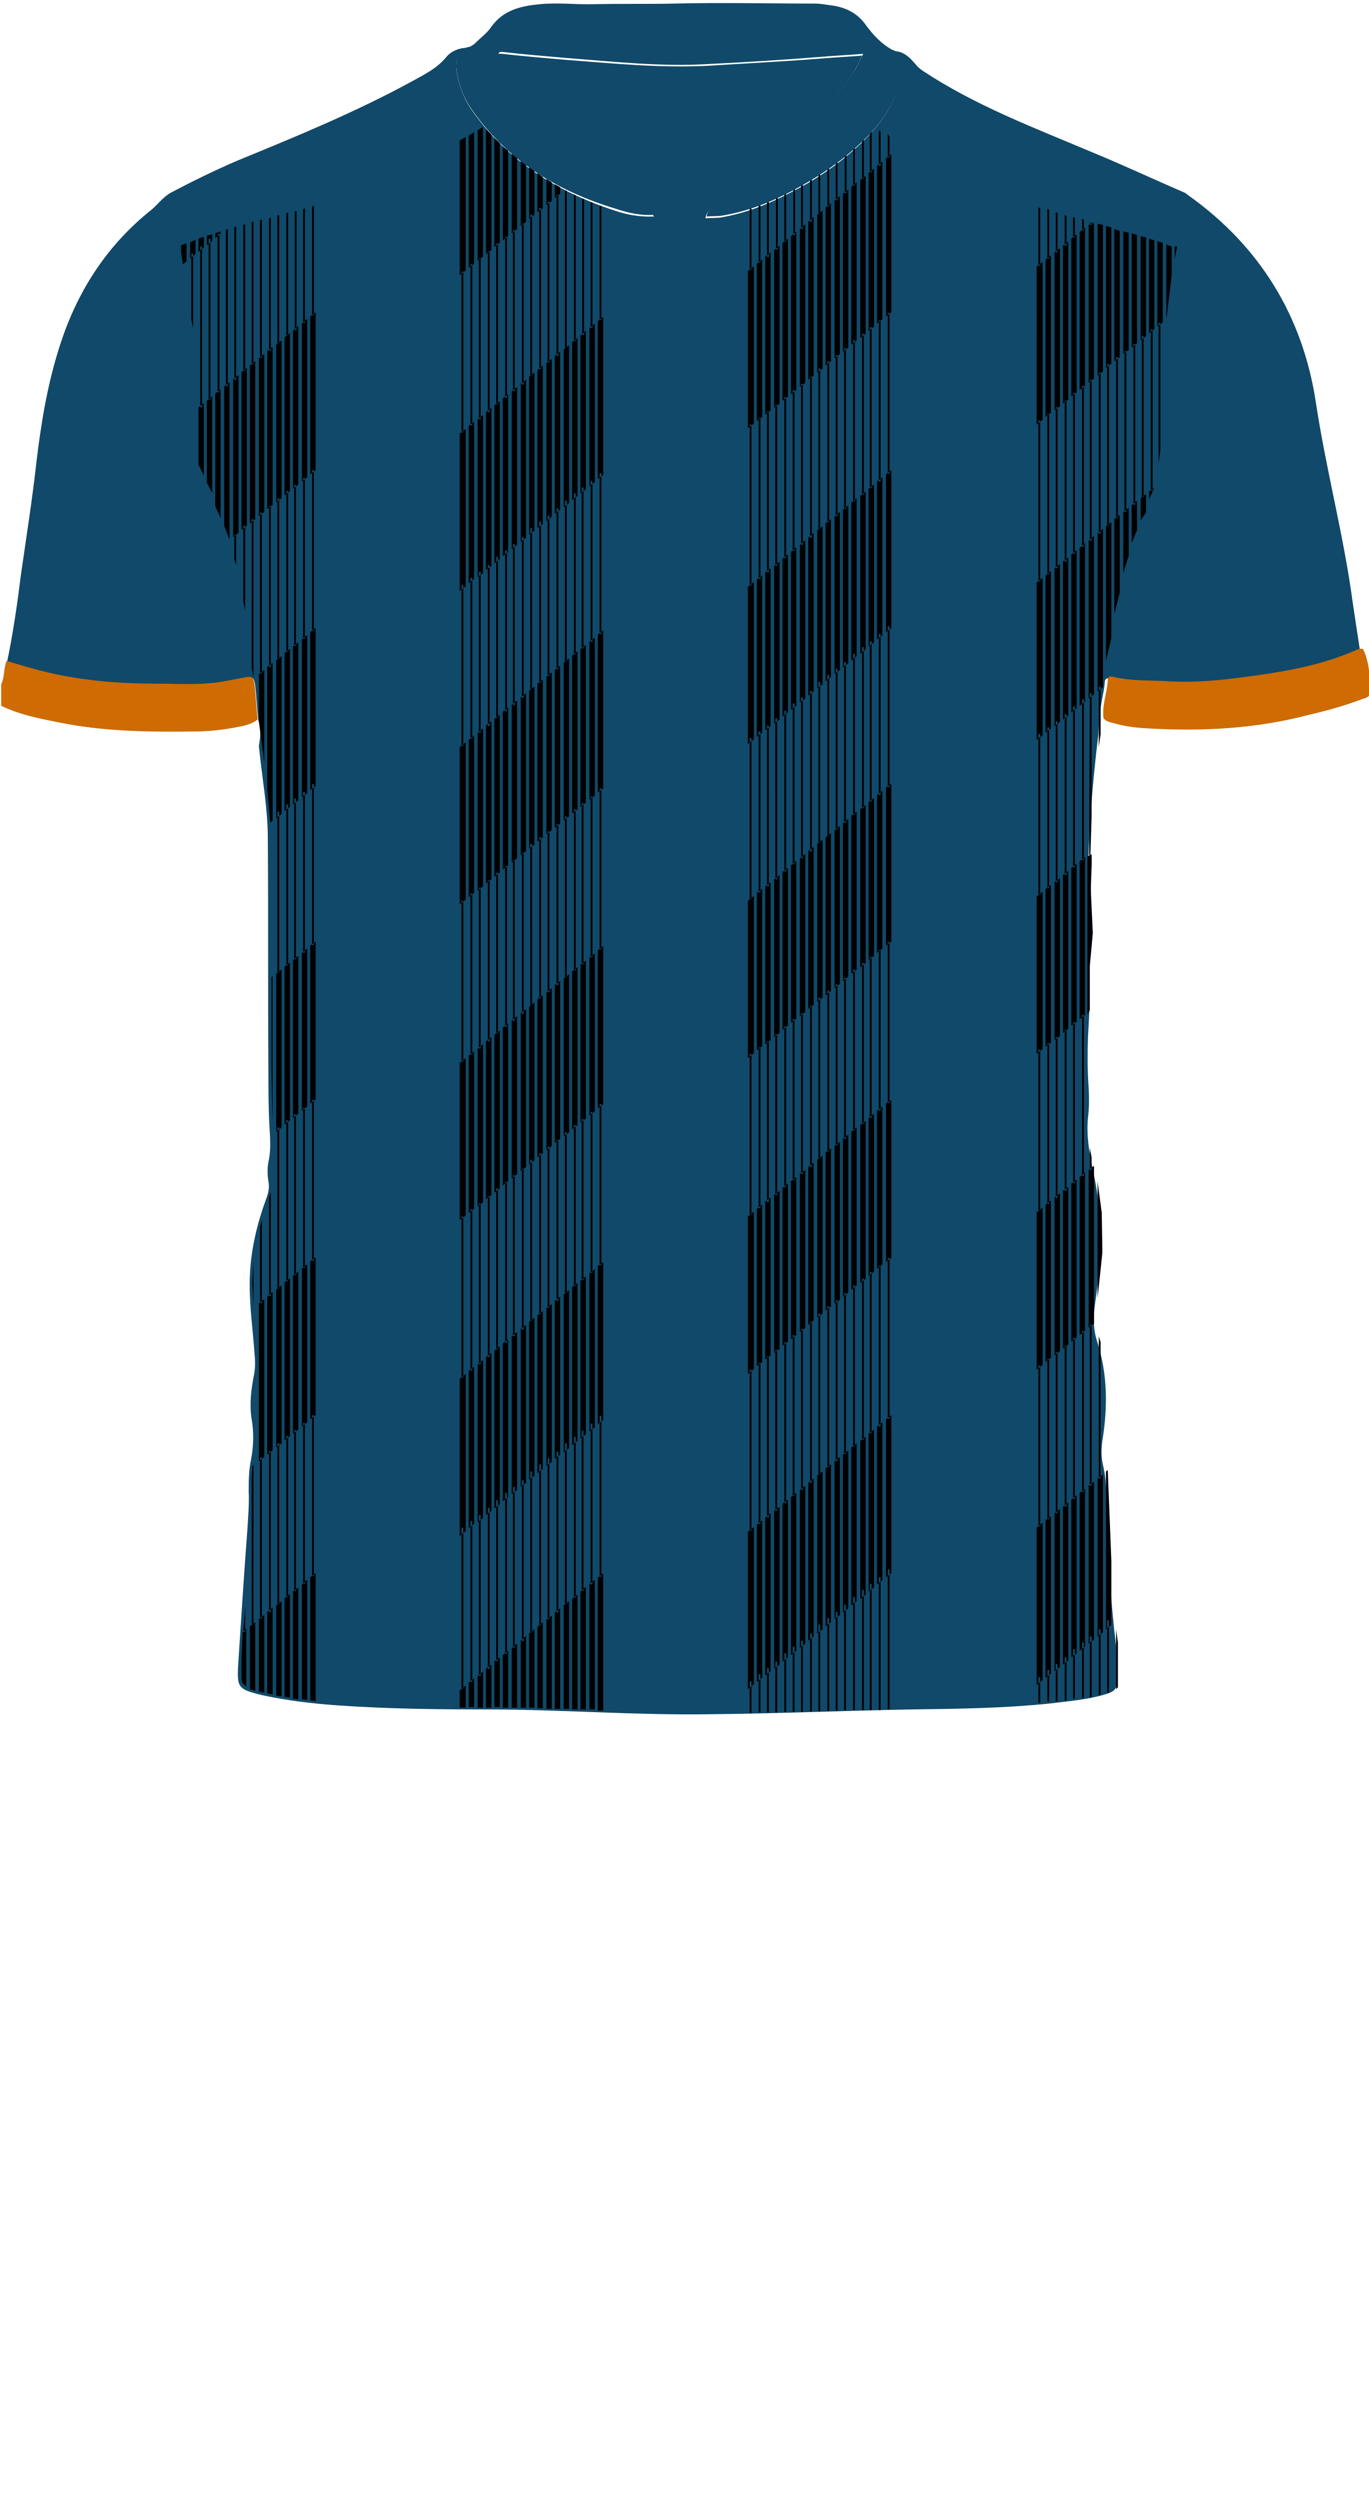 <!--?xml version="1.0" encoding="utf-8"?-->
<!-- Generator: Adobe Illustrator 24.2.3, SVG Export Plug-In . SVG Version: 6.00 Build 0)  -->
<svg version="1.1" id="Camada_1" xmlns="http://www.w3.org/2000/svg" xmlns:xlink="http://www.w3.org/1999/xlink" x="0px" y="0px" viewBox="0 0 229 418" style="enable-background:new 0 0 229 418;" xml:space="preserve">
<style type="text/css">
	.st0{fill:#FD0202;}
	.st1{fill:#F8EA40;}
</style>
<g onclick="select(this)" class="" id="estampa-primaria" fill="#104969">
	<path d="M43.2,120.4c-0.2-1.9-0.3-3.8-0.5-5.7c-0.2-1.5-0.4-1.6-1.9-1.3c-1.1,0.2-2.1,0.4-3.2,0.6c-3.7,0.7-7.5,0.4-11.2,0.4
		c-6.5,0-12.9-0.6-19.2-2.1c-2-0.5-4-1.1-6-1.7c1-4.8,1.7-9.7,2.3-14.5c0.9-6.3,1.9-12.6,2.6-18.9c0.8-6.7,1.9-13.3,4-19.7
		c2.9-8.9,7.8-16.5,15.2-22.4c1.1-0.9,2-2.2,3.3-2.9c3.6-1.9,7.3-3.7,11-5.3c10-4.1,20-8.2,29.5-13.4c2-1.1,4-2.1,5.5-3.9
		c0.8-1,2.1-1.6,3.5-1.6c-1.7,0.9-2,2.4-1.7,4.1c0.4,2.1,1.1,4.2,2.3,6c5.9,8.6,14.3,13.9,24.1,17.1c2,0.7,4.2,1.1,6.6,1
		c-0.8-1.3-1.7-2.3-2.7-3.3c-4.4-4.6-9.3-8.5-14.3-12.4c-2.5-2-4.7-4.2-6.7-6.7c-1-1.2-1.7-2.5-2.3-3.9c-0.3-0.7-0.2-1,0.6-0.9
		c3.5,0.4,7.1,0.7,10.6,1c7.9,0.6,15.8,1.4,23.8,1c6.3-0.4,12.5-0.7,18.8-1.2c2.3-0.2,4.5-0.3,7-0.5c-0.4,0.8-0.6,1.4-1,2
		c-1.2,2.3-2.9,4.2-4.7,6.1c-2.9,3-6.4,5.2-9.5,7.8c-3.5,3-7.1,5.9-10,9.5c-0.4,0.5-0.9,1-1,1.8c1-0.1,2,0,2.9-0.2
		c5.1-0.9,9.7-3.1,14.1-5.6c3.3-1.9,6.4-4.2,9.1-6.8c3.1-3,5.5-6.4,6.6-10.6c0.6-2.2,0-4.3-1.7-4.7c1.9-0.3,3.1,0.9,4.2,2.2
		c0.3,0.4,0.7,0.7,1.1,1c8.9,5.9,18.8,9.6,28.5,13.7c5.1,2.1,10,4.4,15.1,6.6c0.3,0.1,0.6,0.3,0.8,0.5c12,8.5,19.2,20.2,21.4,34.6
		c1.7,11.3,4.7,22.4,6.2,33.7c0.4,2.7,0.8,5.3,1.2,7.9c-0.4,0-0.8,0.1-1.2,0.2c-5.3,2.4-10.8,3.4-16.5,4.2c-4.9,0.7-9.8,1.4-14.8,1
		c-3-0.2-6.1,0-9.1-0.7c-0.4-0.1-1-0.3-1.1,0.5c-0.1,2.1-1,4.2-0.7,6.4c-0.4,0.8-0.3,1.7-0.4,2.6c-1,8.4-1.7,16.8-1.7,25.2
		c0,2.2,0.1,4.4,0.5,6.6c0.4,1.9,0,3.8-0.2,5.7c-0.2,2.1-0.2,4.2-0.1,6.3c0.1,2.2-0.1,4.3-0.2,6.5c-0.1,2.8-0.1,5.7,0.1,8.5
		c0.1,1.7,0.1,3.4-0.1,5c-0.3,3,0.2,5.9,0.8,8.8c1.7,7.3,1.5,14.8,0.4,22.2c-0.3,2.1-0.4,4.2,0.3,6.4c1.8,5.5,1.8,11.1,0.9,16.7
		c-0.2,1.4-0.2,2.7,0.1,4c0.9,3.8,0.5,7.7,0.7,11.6c0.3,6,0.7,12,1.4,17.9c0.3,2,0.2,4.1,0.3,6.1c0,1.8-0.3,2.3-2.1,2.8
		c-3,0.9-6,1.1-9.1,1.5c-7.7,0.8-15.5,0.9-23.2,1c-11.2,0.2-22.5,0.7-33.7,0.8c-12.5,0.2-24.9-0.8-37.4-0.8
		c-8.4,0-16.8-0.1-25.2-0.7c-4.1-0.3-8.3-0.8-12.4-1.7c-0.3-0.1-0.5-0.1-0.8-0.2c-3-0.8-3.3-1.2-3.2-4.2c0.5-7.8,1-15.7,1.6-23.5
		c0.1-2,0.3-4.1,0.2-6.1c0-1.8,0-3.6,0.4-5.4c0.4-2.2,0.5-4.4,0.1-6.7c-0.4-2.5-0.1-5,0.4-7.5c0.2-1.1,0.2-2.1,0.1-3.2
		c-0.3-4.5-1-8.9-0.8-13.4c0.2-4.4,1.2-8.6,2.7-12.7c0.4-1,0.6-2,0.4-3c-0.2-1.2-0.2-2.5,0.1-3.7c0.3-1.7,0.2-3.3,0.1-5
		c-0.2-3.3-0.2-6.6-0.2-9.9c-0.1-12.9,0-25.8-0.1-38.7c0-5.2-1-10.3-1.5-15.5C43.6,122.9,43.7,121.6,43.2,120.4z"></path>
</g>
<g onclick="select(this)" class="" id="detalhe-punho" fill="#ce6b03">
	<path d="M0.2,114.4c0.6-1.2,0.4-2.7,0.9-3.9c2,0.6,4,1.2,6,1.7c6.3,1.6,12.7,2.1,19.2,2.1c3.7,0,7.5,0.3,11.2-0.4
		c1.1-0.2,2.1-0.4,3.2-0.6c1.5-0.3,1.7-0.2,1.9,1.3c0.2,1.9,0.3,3.8,0.5,5.7c-0.9,0.7-2,1-3.1,1.2c-2.5,0.5-5,0.8-7.6,0.8
		c-7,0.1-14,0-20.9-1.2c-3-0.6-6-1.1-8.9-2.1c-0.8-0.3-1.6-0.6-2.4-1C0.2,116.8,0.2,115.6,0.2,114.4z"></path>
	<path d="M184.6,120.1c-0.3-2.2,0.6-4.2,0.7-6.4c0-0.8,0.7-0.6,1.1-0.5c3,0.7,6,0.5,9.1,0.7c5,0.3,9.9-0.3,14.8-1
		c5.7-0.8,11.3-1.9,16.5-4.2c0.4-0.2,0.8-0.3,1.2-0.2c1.1,2.3,1.2,4.8,1.1,7.4c0,0.7-0.8,0.8-1.3,1c-2.9,1.1-5.8,1.9-8.8,2.6
		c-8.7,2.3-17.6,2.8-26.6,2.3c-2.1-0.1-4.1-0.3-6.1-0.9C185.5,120.7,185,120.6,184.6,120.1z"></path>
</g>
<g onclick="select(this)" class="" id="estampa-secundaria" fill="#000000">
	<path d="M100,106.1v26.4l0.9-0.7v-26.4L100,106.1z M97.1,108.5v26.4l0.9-0.7v-26.4L97.1,108.5z M94.3,110.8v26.4
		l0.9-0.7v-26.4L94.3,110.8z M77.9,124.1l-1,0.8v26.3l1-0.8V124.1z M78.4,123.7V150l0.9-0.7V123L78.4,123.7z M79.9,122.5v26.4
		l0.9-0.7v-26.4L79.9,122.5z M81.3,121.3v26.4l0.9-0.7v-26.4L81.3,121.3z M82.7,120.2v26.4l0.9-0.7v-26.4L82.7,120.2z M84.1,119
		v26.4l0.9-0.7v-26.4L84.1,119z M85.6,117.8v26.4l0.9-0.7v-26.4L85.6,117.8z M87.1,116.6V143l0.9-0.7v-26.4L87.1,116.6z M88.5,115.5
		v26.4l0.9-0.7v-26.4L88.5,115.5z M89.9,114.3v26.4l0.9-0.7v-26.4L89.9,114.3z M91.4,113.1v26.4l0.9-0.7v-26.4L91.4,113.1z
		 M92.8,112v26.4l0.9-0.7v-26.4L92.8,112z M95.7,109.6V136l0.9-0.7v-26.4L95.7,109.6z M98.6,107.3v26.4l0.9-0.7v-26.4L98.6,107.3z
		 M77.2,97.8h0.3v26.9h-0.3V97.8z M78.7,96.6H79v26.9h-0.3V96.6z M80.1,95.6h0.3v26.9h-0.3V95.6z M81.6,94.5h0.3v26.9h-0.3V94.5z
		 M83,93.1h0.3V120H83V93.1z M84.5,92h0.3v26.9h-0.3V92z M85.8,91h0.3v26.9h-0.3V91z M87.3,89.8h0.3v26.9h-0.3V89.8z M88.7,88.3H89
		v26.9h-0.3V88.3z M90.2,87.2h0.3v26.9h-0.3V87.2z M91.6,86.2h0.3V113h-0.3V86.2z M93.1,85h0.3v26.9h-0.3V85z M94.5,83.7h0.3v26.9
		h-0.3V83.7z M96,82.5h0.3v26.9H96V82.5z M97.3,81.5h0.3v26.9h-0.3V81.5z M98.8,80.4h0.3v26.9h-0.3V80.4z M100.3,79.1h0.3v26.9h-0.3
		V79.1z M100,53.7v26.4l0.9-0.7V53L100,53.7z M97.1,56.1v26.4l0.9-0.7V55.3L97.1,56.1z M94.3,58.4v26.4l0.9-0.7V57.7L94.3,58.4z
		 M77.9,71.7l-1,0.8v26.3l1-0.8V71.7z M78.4,71.2v26.3l0.9-0.7V70.5L78.4,71.2z M79.9,70.1v26.4l0.9-0.7V69.4L79.9,70.1z M81.3,68.9
		v26.4l0.9-0.7V68.2L81.3,68.9z M82.7,67.8v26.4l0.9-0.7V67.1L82.7,67.8z M84.1,66.6V93l0.9-0.7V65.9L84.1,66.6z M85.6,65.4v26.4
		l0.9-0.7V64.7L85.6,65.4z M87.1,64.2v26.4l0.9-0.7V63.5L87.1,64.2z M88.5,63v26.4l0.9-0.7V62.3L88.5,63z M89.9,61.9v26.4l0.9-0.7
		V61.1L89.9,61.9z M91.4,60.7v26.4l0.9-0.7V60L91.4,60.7z M92.8,59.5v26.4l0.9-0.7V58.8L92.8,59.5z M95.7,57.2v26.4l0.9-0.7V56.5
		L95.7,57.2z M98.6,54.9v26.4l0.9-0.7V54.1L98.6,54.9z M77.2,45.4h0.3v26.9h-0.3V45.4z M78.7,44.2H79v26.9h-0.3V44.2z M80.1,43.2
		h0.3v26.9h-0.3V43.2z M81.6,42h0.3v26.9h-0.3V42z M83,40.7h0.3v26.9H83V40.7z M84.5,39.6h0.3v26.9h-0.3V39.6z M85.8,38.5h0.3v26.9
		h-0.3V38.5z M87.3,37.4h0.3v26.9h-0.3V37.4z M88.7,35.9H89v26.9h-0.3V35.9z M90.2,34.8h0.3v26.9h-0.3V34.8z M91.6,33.7h0.3v26.9
		h-0.3V33.7z M93.1,32.6h0.3v26.9h-0.3V32.6z M94.8,31.9v26.2h-0.3V31.8L94.8,31.9z M96.3,32.7V57H96V32.5L96.3,32.7z M97.7,33.3V56
		h-0.3V33.2L97.7,33.3z M99.1,33.9v20.9h-0.3v-21L99.1,33.9z M100.6,34.5v19h-0.3V34.4L100.6,34.5z M76.9,23.5V46l1-0.8V22.9
		L76.9,23.5z M78.4,22.7v22.1l0.9-0.7v-22L78.4,22.7z M79.9,21.8v21.8l0.9-0.7V21.2L79.9,21.8z M81.3,21.6v20.9l0.9-0.7V22.5
		L81.3,21.6z M82.7,23.1v18.2l0.9-0.7V23.9L82.7,23.1z M84.1,24.5v15.7l0.9-0.7V25.2L84.1,24.5z M85.6,25.7V39l0.9-0.7V26.4
		L85.6,25.7z M87.1,26.9v10.9l0.9-0.7v-9.5L87.1,26.9z M88.5,27.9v8.7l0.9-0.7v-7.4L88.5,27.9z M89.9,28.9v6.6l0.9-0.7v-5.2
		L89.9,28.9z M91.4,29.9v4.4l0.9-0.7v-3.1L91.4,29.9z M92.8,30.8v2.3l0.9-0.7v-1.1L92.8,30.8z M100,158.9v26.4l0.9-0.7v-26.4
		L100,158.9z M97.1,161.3v26.4L98,187v-26.4L97.1,161.3z M94.3,163.6V190l0.9-0.7v-26.4L94.3,163.6z M77.9,176.9l-1,0.8V204l1-0.8
		V176.9z M78.4,176.5v26.3l0.9-0.7v-26.3L78.4,176.5z M79.9,175.3v26.4l0.9-0.7v-26.4L79.9,175.3z M81.3,174.1v26.4l0.9-0.7v-26.4
		L81.3,174.1z M82.7,173v26.4l0.9-0.7v-26.4L82.7,173z M84.1,171.8v26.4l0.9-0.7v-26.4L84.1,171.8z M85.6,170.6V197l0.9-0.7v-26.4
		L85.6,170.6z M87.1,169.4v26.4l0.9-0.7v-26.4L87.1,169.4z M88.5,168.3v26.4l0.9-0.7v-26.4L88.5,168.3z M89.9,167.1v26.4l0.9-0.7
		v-26.4L89.9,167.1z M91.4,165.9v26.4l0.9-0.7v-26.4L91.4,165.9z M92.8,164.7v26.4l0.9-0.7V164L92.8,164.7z M95.7,162.4v26.4
		l0.9-0.7v-26.4L95.7,162.4z M98.6,160.1v26.4l0.9-0.7v-26.4L98.6,160.1z M77.2,150.6h0.3v26.9h-0.3V150.6z M78.7,149.4H79v26.9
		h-0.3V149.4z M80.1,148.4h0.3v26.9h-0.3V148.4z M81.6,147.2h0.3v26.9h-0.3V147.2z M83,145.9h0.3v26.9H83V145.9z M84.5,144.8h0.3
		v26.9h-0.3V144.8z M85.8,143.8h0.3v26.9h-0.3V143.8z M87.3,142.6h0.3v26.9h-0.3V142.6z M88.7,141.1H89V168h-0.3V141.1z M90.2,140
		h0.3v26.9h-0.3V140z M91.6,139h0.3v26.9h-0.3V139z M93.1,137.8h0.3v26.9h-0.3V137.8z M94.5,136.5h0.3v26.9h-0.3V136.5z M96,135.3
		h0.3v26.9H96V135.3z M97.3,134.3h0.3v26.9h-0.3V134.3z M98.8,133.2h0.3V160h-0.3V133.2z M100.3,131.8h0.3v26.9h-0.3V131.8z
		 M100,211.7v26.4l0.9-0.7V211L100,211.7z M97.1,214.1v26.4l0.9-0.7v-26.4L97.1,214.1z M94.3,216.4v26.4l0.9-0.7v-26.4L94.3,216.4z
		 M77.9,229.7l-1,0.8v26.3l1-0.8V229.7z M78.4,229.2v26.3l0.9-0.7v-26.3L78.4,229.2z M79.9,228.1v26.4l0.9-0.7v-26.4L79.9,228.1z
		 M81.3,226.9v26.4l0.9-0.7v-26.4L81.3,226.9z M82.7,225.8v26.4l0.9-0.7v-26.4L82.7,225.8z M84.1,224.6V251l0.9-0.7v-26.4
		L84.1,224.6z M85.6,223.4v26.4l0.9-0.7v-26.4L85.6,223.4z M87.1,222.2v26.4l0.9-0.7v-26.4L87.1,222.2z M88.5,221v26.4l0.9-0.7
		v-26.4L88.5,221z M89.9,219.9v26.4l0.9-0.7v-26.4L89.9,219.9z M91.4,218.7v26.4l0.9-0.7V218L91.4,218.7z M92.8,217.5v26.4l0.9-0.7
		v-26.4L92.8,217.5z M95.7,215.2v26.4l0.9-0.7v-26.4L95.7,215.2z M98.6,212.9v26.4l0.9-0.7v-26.4L98.6,212.9z M77.2,203.4h0.3v26.9
		h-0.3V203.4z M78.7,202.2H79v26.9h-0.3V202.2z M80.1,201.2h0.3v26.9h-0.3V201.2z M81.6,200h0.3v26.9h-0.3V200z M83,198.7h0.3v26.9
		H83V198.7z M84.5,197.6h0.3v26.9h-0.3V197.6z M85.8,196.5h0.3v26.9h-0.3V196.5z M87.3,195.4h0.3v26.9h-0.3V195.4z M88.7,193.9H89
		v26.9h-0.3V193.9z M90.2,192.8h0.3v26.9h-0.3V192.8z M91.6,191.7h0.3v26.9h-0.3V191.7z M93.1,190.6h0.3v26.9h-0.3V190.6z
		 M94.5,189.3h0.3v26.9h-0.3V189.3z M96,188.1h0.3V215H96V188.1z M97.3,187.1h0.3V214h-0.3V187.1z M98.8,185.9h0.3v26.9h-0.3V185.9z
		 M100.3,184.6h0.3v26.9h-0.3V184.6z M100,263.8v22.2l0.9,0V263L100,263.8z M97.1,266.1v19.7l0.9,0v-20.5L97.1,266.1z M94.3,268.4
		v17.3l0.9,0v-18L94.3,268.4z M77.9,281.8l-1,0.8v2.9l1,0V281.8z M78.4,281.3v4.1l0.9,0v-4.8L78.4,281.3z M79.9,280.2v5.3l0.9,0v-6
		L79.9,280.2z M81.3,279v6.5l0.9,0v-7.2L81.3,279z M82.7,277.8v7.6l0.9,0v-8.3L82.7,277.8z M84.1,276.7v8.8l0.9,0v-9.5L84.1,276.7z
		 M85.6,275.5v10l0.9,0v-10.7L85.6,275.5z M87.1,274.3v11.2l0.9,0v-12L87.1,274.3z M88.5,273.1v12.4l0.9,0v-13.1L88.5,273.1z
		 M89.9,272v13.6l0.9,0v-14.4L89.9,272z M91.4,270.8v14.9l0.9,0v-15.6L91.4,270.8z M92.8,269.6v16.1l0.9,0v-16.8L92.8,269.6z
		 M95.7,267.3v18.5l0.9,0v-19.2L95.7,267.3z M98.6,264.9v20.9l0.9,0v-21.7L98.6,264.9z M77.2,255.4h0.3v26.9h-0.3V255.4z
		 M78.7,254.3H79v26.9h-0.3V254.3z M80.1,253.3h0.3v26.9h-0.3V253.3z M81.6,252.1h0.3V279h-0.3V252.1z M83,250.8h0.3v26.9H83V250.8z
		 M84.5,249.6h0.3v26.9h-0.3V249.6z M85.8,248.6h0.3v26.9h-0.3V248.6z M87.3,247.5h0.3v26.9h-0.3V247.5z M88.7,246H89v26.9h-0.3V246
		z M90.2,244.8h0.3v26.9h-0.3V244.8z M91.6,243.8h0.3v26.9h-0.3V243.8z M93.1,242.7h0.3v26.9h-0.3V242.7z M94.5,241.3h0.3v26.9h-0.3
		V241.3z M96,240.2h0.3v26.9H96V240.2z M97.3,239.2h0.3V266h-0.3V239.2z M98.8,238h0.3v26.9h-0.3V238z M100.3,236.7h0.3v26.9h-0.3
		V236.7z M148.2,131.7v26.4l0.9-0.7V131L148.2,131.7z M145.3,134.1v26.4l0.9-0.7v-26.4L145.3,134.1z M142.4,136.4v26.4l0.9-0.7
		v-26.4L142.4,136.4z M126.1,149.8l-1,0.8v26.3l1-0.8V149.8z M126.6,149.3v26.3l0.9-0.7v-26.3L126.6,149.3z M128,148.2v26.4l0.9-0.7
		v-26.4L128,148.2z M129.5,147v26.4l0.9-0.7v-26.4L129.5,147z M130.9,145.8v26.4l0.9-0.7v-26.4L130.9,145.8z M132.3,144.7V171
		l0.9-0.7v-26.4L132.3,144.7z M133.8,143.5v26.4l0.9-0.7v-26.4L133.8,143.5z M135.2,142.3v26.4l0.9-0.7v-26.4L135.2,142.3z
		 M136.7,141.1v26.4l0.9-0.7v-26.4L136.7,141.1z M138.1,140v26.4l0.9-0.7v-26.4L138.1,140z M139.6,138.8v26.4l0.9-0.7v-26.4
		L139.6,138.8z M141,137.6V164l0.9-0.7v-26.4L141,137.6z M143.9,135.3v26.4l0.9-0.7v-26.4L143.9,135.3z M146.7,132.9v26.4l0.9-0.7
		v-26.4L146.7,132.9z M125.4,123.4h0.3v26.9h-0.3V123.4z M126.9,122.3h0.3v26.9h-0.3V122.3z M128.3,121.3h0.3v26.9h-0.3V121.3z
		 M129.7,120.1h0.3V147h-0.3V120.1z M131.2,118.8h0.3v26.9h-0.3V118.8z M132.6,117.6h0.3v26.9h-0.3V117.6z M134,116.6h0.3v26.9H134
		V116.6z M135.5,115.5h0.3v26.9h-0.3V115.5z M136.9,114h0.3v26.9h-0.3V114z M138.4,112.8h0.3v26.9h-0.3V112.8z M139.8,111.8h0.3
		v26.9h-0.3V111.8z M141.2,110.7h0.3v26.9h-0.3V110.7z M142.7,109.3h0.3v26.9h-0.3V109.3z M144.2,108.2h0.3v26.9h-0.3V108.2z
		 M145.5,107.2h0.3V134h-0.3V107.2z M147,106h0.3v26.9H147V106z M148.5,104.7h0.3v26.9h-0.3V104.7z M148.2,79.3v26.4l0.9-0.7V78.6
		L148.2,79.3z M145.3,81.7v26.4l0.9-0.7V81L145.3,81.7z M142.4,84v26.4l0.9-0.7V83.3L142.4,84z M126.1,97.3l-1,0.8v26.3l1-0.8V97.3z
		 M126.6,96.9v26.3l0.9-0.7V96.2L126.6,96.9z M128,95.7v26.4l0.9-0.7V95L128,95.7z M129.5,94.6v26.4l0.9-0.7V93.9L129.5,94.6z
		 M130.9,93.4v26.4l0.9-0.7V92.7L130.9,93.4z M132.3,92.3v26.4l0.9-0.7V91.5L132.3,92.3z M133.8,91.1v26.4l0.9-0.7V90.3L133.8,91.1z
		 M135.2,89.9v26.4l0.9-0.7V89.1L135.2,89.9z M136.7,88.7v26.4l0.9-0.7V88L136.7,88.7z M138.1,87.5v26.4l0.9-0.7V86.8L138.1,87.5z
		 M139.6,86.3v26.4l0.9-0.7V85.6L139.6,86.3z M141,85.2v26.4l0.9-0.7V84.5L141,85.2z M143.9,82.9v26.4l0.9-0.7V82.2L143.9,82.9z
		 M146.7,80.5v26.4l0.9-0.7V79.8L146.7,80.5z M125.4,71h0.3v26.9h-0.3V71z M126.9,69.9h0.3v26.9h-0.3V69.9z M128.3,68.8h0.3v26.9
		h-0.3V68.8z M129.7,67.7h0.3v26.9h-0.3V67.7z M131.2,66.4h0.3v26.9h-0.3V66.4z M132.6,65.2h0.3v26.9h-0.3V65.2z M134,64.2h0.3v26.9
		H134V64.2z M135.5,63h0.3v26.9h-0.3V63z M136.9,61.6h0.3v26.9h-0.3V61.6z M138.4,60.4h0.3v26.9h-0.3V60.4z M139.8,59.4h0.3v26.9
		h-0.3V59.4z M141.2,58.2h0.3v26.9h-0.3V58.2z M142.7,56.9h0.3v26.9h-0.3V56.9z M144.2,55.8h0.3v26.9h-0.3V55.8z M145.5,54.7h0.3
		v26.9h-0.3V54.7z M147,53.6h0.3v26.9H147V53.6z M148.5,52.3h0.3v26.9h-0.3V52.3z M148.2,26.5v26.4l0.9-0.7V25.8L148.2,26.5z
		 M145.3,28.9v26.4l0.9-0.7V28.2L145.3,28.9z M142.4,31.2v26.4l0.9-0.7V30.5L142.4,31.2z M126.1,44.5l-1,0.8v26.3l1-0.8V44.5z
		 M126.6,44.1v26.3l0.9-0.7V43.4L126.6,44.1z M128,42.9v26.4l0.9-0.7V42.2L128,42.9z M129.5,41.8v26.4l0.9-0.7V41.1L129.5,41.8z
		 M130.9,40.6V67l0.9-0.7V39.9L130.9,40.6z M132.3,39.5v26.4l0.9-0.7V38.7L132.3,39.5z M133.8,38.3v26.4l0.9-0.7V37.5L133.8,38.3z
		 M135.2,37.1v26.4l0.9-0.7V36.3L135.2,37.1z M136.7,35.9v26.4l0.9-0.7V35.2L136.7,35.9z M138.1,34.7v26.4l0.9-0.7V34L138.1,34.7z
		 M139.6,33.5v26.4l0.9-0.7V32.8L139.6,33.5z M141,32.4v26.4l0.9-0.7V31.7L141,32.4z M143.9,30.1v26.4l0.9-0.7V29.4L143.9,30.1z
		 M146.7,27.7v26.4l0.9-0.7V27L146.7,27.7z M125.7,34.5v10.6h-0.3V34.6L125.7,34.5z M127.2,34v9.9h-0.3v-9.8L127.2,34z M128.6,33.5
		v9.5h-0.3v-9.4L128.6,33.5z M130.1,32.8v8.9h-0.3v-8.7L130.1,32.8z M131.5,32.1v8.3h-0.3v-8.2L131.5,32.1z M133,31.4v7.9h-0.3v-7.8
		L133,31.4z M134.3,30.6v7.7H134v-7.5L134.3,30.6z M135.8,29.7v7.4h-0.3v-7.3L135.8,29.7z M137.2,28.7v6.9h-0.3v-6.7L137.2,28.7z
		 M138.7,27.7v6.8h-0.3v-6.6L138.7,27.7z M140.1,26.8v6.7h-0.3V27L140.1,26.8z M141.6,25.5v6.8h-0.3v-6.5L141.6,25.5z M143,24.4V31
		h-0.3v-6.5L143,24.4z M144.5,22.9v6.9h-0.3v-6.6L144.5,22.9z M145.8,21.6v7.2h-0.3v-7L145.8,21.6z M147.3,22v5.7H147v-5.9L147.3,22
		z M148.8,22.9v3.4h-0.3v-3.9L148.8,22.9z M148.2,184.5V211l0.9-0.7v-26.4L148.2,184.5z M145.3,186.9v26.4l0.9-0.7v-26.4
		L145.3,186.9z M142.4,189.2v26.4l0.9-0.7v-26.4L142.4,189.2z M126.1,202.6l-1,0.8v26.3l1-0.8V202.6z M126.6,202.1v26.3l0.9-0.7
		v-26.3L126.6,202.1z M128,200.9v26.4l0.9-0.7v-26.4L128,200.9z M129.5,199.8v26.4l0.9-0.7v-26.4L129.5,199.8z M130.9,198.6V225
		l0.9-0.7v-26.4L130.9,198.6z M132.3,197.5v26.4l0.9-0.7v-26.4L132.3,197.5z M133.8,196.3v26.4l0.9-0.7v-26.4L133.8,196.3z
		 M135.2,195.1v26.4l0.9-0.7v-26.4L135.2,195.1z M136.7,193.9v26.4l0.9-0.7v-26.4L136.7,193.9z M138.1,192.7v26.4l0.9-0.7V192
		L138.1,192.7z M139.6,191.6v26.4l0.9-0.7v-26.4L139.6,191.6z M141,190.4v26.4l0.9-0.7v-26.4L141,190.4z M143.9,188.1v26.4l0.9-0.7
		v-26.4L143.9,188.1z M146.7,185.7v26.4l0.9-0.7V185L146.7,185.7z M125.4,176.2h0.3v26.9h-0.3V176.2z M126.9,175.1h0.3v26.9h-0.3
		V175.1z M128.3,174.1h0.3v26.9h-0.3V174.1z M129.7,172.9h0.3v26.9h-0.3V172.9z M131.2,171.6h0.3v26.9h-0.3V171.6z M132.6,170.4h0.3
		v26.9h-0.3V170.4z M134,169.4h0.3v26.9H134V169.4z M135.5,168.2h0.3v26.9h-0.3V168.2z M136.9,166.8h0.3v26.9h-0.3V166.8z
		 M138.4,165.6h0.3v26.9h-0.3V165.6z M139.8,164.6h0.3v26.9h-0.3V164.6z M141.2,163.5h0.3v26.9h-0.3V163.5z M142.7,162.1h0.3V189
		h-0.3V162.1z M144.2,161h0.3v26.9h-0.3V161z M145.5,160h0.3v26.9h-0.3V160z M147,158.8h0.3v26.9H147V158.8z M148.5,157.5h0.3v26.9
		h-0.3V157.5z M148.2,237.3v26.4l0.9-0.7v-26.4L148.2,237.3z M145.3,239.7v26.4l0.9-0.7V239L145.3,239.7z M142.4,242v26.4l0.9-0.7
		v-26.4L142.4,242z M126.1,255.3l-1,0.8v26.3l1-0.8V255.3z M126.6,254.9v26.3l0.9-0.7v-26.3L126.6,254.9z M128,253.7v26.4l0.9-0.7
		V253L128,253.7z M129.5,252.6v26.4l0.9-0.7v-26.4L129.5,252.6z M130.9,251.4v26.4l0.9-0.7v-26.4L130.9,251.4z M132.3,250.3v26.4
		l0.9-0.7v-26.4L132.3,250.3z M133.8,249.1v26.4l0.9-0.7v-26.4L133.8,249.1z M135.2,247.9v26.4l0.9-0.7v-26.4L135.2,247.9z
		 M136.7,246.7v26.4l0.9-0.7V246L136.7,246.7z M138.1,245.5v26.4l0.9-0.7v-26.4L138.1,245.5z M139.6,244.3v26.4l0.9-0.7v-26.4
		L139.6,244.3z M141,243.2v26.4l0.9-0.7v-26.4L141,243.2z M143.9,240.9v26.4l0.9-0.7v-26.4L143.9,240.9z M146.7,238.5v26.4l0.9-0.7
		v-26.4L146.7,238.5z M125.4,229h0.3v26.9h-0.3V229z M126.9,227.9h0.3v26.9h-0.3V227.9z M128.3,226.8h0.3v26.9h-0.3V226.8z
		 M129.7,225.7h0.3v26.9h-0.3V225.7z M131.2,224.4h0.3v26.9h-0.3V224.4z M132.6,223.2h0.3v26.9h-0.3V223.2z M134,222.2h0.3v26.9H134
		V222.2z M135.5,221h0.3v26.9h-0.3V221z M136.9,219.6h0.3v26.9h-0.3V219.6z M138.4,218.4h0.3v26.9h-0.3V218.4z M139.8,217.4h0.3
		v26.9h-0.3V217.4z M141.2,216.2h0.3v26.9h-0.3V216.2z M142.7,214.9h0.3v26.9h-0.3V214.9z M144.2,213.8h0.3v26.9h-0.3V213.8z
		 M145.5,212.7h0.3v26.9h-0.3V212.7z M147,211.6h0.3v26.9H147V211.6z M148.5,210.3h0.3v26.9h-0.3V210.3z M125.4,281.1h0.3v5.3h-0.3
		V281.1z M126.9,279.9h0.3v6.4l-0.3,0V279.9z M128.3,278.9h0.3v7.4h-0.3V278.9z M129.7,277.8h0.3v8.5l-0.3,0V277.8z M131.2,276.4
		h0.3v9.8h-0.3V276.4z M132.6,275.3h0.3v10.9h-0.3V275.3z M134,274.3h0.3v11.9l-0.3,0V274.3z M135.5,273.1h0.3v13l-0.3,0V273.1z
		 M136.9,271.6h0.3v14.5h-0.3V271.6z M138.4,270.5h0.3V286h-0.3V270.5z M139.8,269.5h0.3V286l-0.3,0V269.5z M141.2,268.3h0.3v17.6
		l-0.3,0V268.3z M142.7,267h0.3v18.9h-0.3V267z M144.2,265.8h0.3v20.1l-0.3,0V265.8z M145.5,264.8h0.3v21.1h-0.3V264.8z M147,263.7
		h0.3v22.2l-0.3,0V263.7z M148.5,262.4h0.3v23.4h-0.3V262.4z M174.4,149.1l-1,0.8v26.3l1-0.8V149.1z M174.9,148.6V175l0.9-0.7v-26.3
		L174.9,148.6z M176.4,147.5v26.4l0.9-0.7v-26.4L176.4,147.5z M177.8,146.3v26.4l0.9-0.7v-26.4L177.8,146.3z M179.2,145.1v26.4
		l0.9-0.7v-26.4L179.2,145.1z M180.6,144v26.4l0.9-0.7v-26.4L180.6,144z M181.9,143.2v26.4l0.4-0.7v-7.4l0.5-5.5
		c-0.1-2.1-0.2-4.3-0.3-6.4c-0.1-2.2,0.2-4.6,0.1-6.8C182.5,142.9,182,143.2,181.9,143.2z M173.7,122.7h0.3v26.9h-0.3V122.7z
		 M175.2,121.6h0.3v26.9h-0.3V121.6z M176.6,120.6h0.3v26.9h-0.3V120.6z M178.1,119.4h0.3v26.9h-0.3V119.4z M179.5,118.1h0.3V145
		h-0.3V118.1z M181,116.9h0.3v26.9H181V116.9z M182.3,115.9h0.3v20.6l-0.2,6.4l-0.2,0.2L182.3,115.9z M183.8,114.8h0.3v8l-0.3,2.1
		V114.8z M190.8,83.3V87l0.9-1.3v-3.1L190.8,83.3z M174.4,96.6l-1,0.8v26.3l1-0.8V96.6z M174.9,96.2v26.3l0.9-0.7V95.5L174.9,96.2z
		 M176.4,95v26.4l0.9-0.7V94.3L176.4,95z M177.8,93.9v26.4l0.9-0.7V93.2L177.8,93.9z M179.2,92.7v26.4l0.9-0.7V92L179.2,92.7z
		 M180.6,91.6v26.4l0.9-0.7V90.8L180.6,91.6z M182.1,90.4v26.4l0.9-0.7V89.6L182.1,90.4z M183.6,89.2v26.4l0.9-0.7V88.4L183.6,89.2z
		 M185,88v22.5l0.9-3.8V87.3L185,88z M186.4,86.8v15.8l0.9-3.5V86.1L186.4,86.8z M187.9,85.6v10.2l0.9-2.9v-8L187.9,85.6z
		 M189.3,84.5v6.3l0.9-2.2v-4.9L189.3,84.5z M192.2,82.2v1.3l0.9-2L192.2,82.2z M173.7,70.3h0.3v26.9h-0.3V70.3z M175.2,69.2h0.3V96
		h-0.3V69.2z M176.6,68.1h0.3V95h-0.3V68.1z M178.1,67h0.3v26.9h-0.3V67z M179.5,65.7h0.3v26.9h-0.3V65.7z M181,64.5h0.3v26.9H181
		V64.5z M182.3,63.5h0.3v26.9h-0.3V63.5z M183.8,62.3h0.3v26.9h-0.3V62.3z M185.2,60.9h0.3v26.9h-0.3V60.9z M186.7,59.7h0.3v26.9
		h-0.3V59.7z M188.1,58.7h0.3v26.9h-0.3V58.7z M189.6,57.5h0.3v26.9h-0.3V57.5z M191,56.2h0.3v26.9H191V56.2z M192.5,55.1h0.3v26.9
		h-0.3V55.1z M193.8,54h0.3v21.3l-0.3,2.1V54z M196.5,41.2v2.1l0.4-2.1L196.5,41.2z M193.6,40.3v14.3l0.9-0.7V40.6L193.6,40.3z
		 M190.8,39.5v17.4l0.9-0.7V39.7L190.8,39.5z M174.4,43.8l-1,0.8V71l1-0.8V43.8z M174.9,43.4v26.3l0.9-0.7V42.7L174.9,43.4z
		 M176.4,42.2v26.4l0.9-0.7V41.5L176.4,42.2z M177.8,41.1v26.4l0.9-0.7V40.4L177.8,41.1z M179.2,39.9v26.4l0.9-0.7V39.2L179.2,39.9z
		 M180.6,38.8v26.4l0.9-0.7V38L180.6,38.8z M182.1,37.6v26.4l0.9-0.7V37.4l-0.4-0.2L182.1,37.6z M183.6,37.4v25.4l0.9-0.7V37.6
		L183.6,37.4z M185,37.8v23.7l0.9-0.7V38L185,37.8z M186.4,38.3v22.1l0.9-0.7V38.6L186.4,38.3z M187.9,38.7v20.5l0.9-0.7V38.9
		L187.9,38.7z M189.3,39v19.1l0.9-0.7V39.3L189.3,39z M192.2,39.9v15.8l0.9-0.7V40.2L192.2,39.9z M195.1,40.9v12.5L196,46v-4.8
		L195.1,40.9z M174,34.8v9.6h-0.3v-9.7L174,34.8z M175.5,35.1v8.1h-0.3v-8.3L175.5,35.1z M176.9,35.6v6.6h-0.3v-6.7L176.9,35.6z
		 M178.4,36.1v5h-0.3v-5.1L178.4,36.1z M179.8,36.4v3.3h-0.3v-3.4L179.8,36.4z M181.3,36.7v1.8H181v-1.9L181.3,36.7z M182.6,37.2
		v0.4h-0.3v-0.4L182.6,37.2z M174.4,201.9l-1,0.8V229l1-0.8V201.9z M174.9,201.4v26.3l0.9-0.7v-26.3L174.9,201.4z M176.4,200.2v26.4
		l0.9-0.7v-26.4L176.4,200.2z M177.8,199.1v26.4l0.9-0.7v-26.4L177.8,199.1z M179.2,197.9v26.4l0.9-0.7v-26.4L179.2,197.9z
		 M180.6,196.8v26.4l0.9-0.7V196L180.6,196.8z M182.1,195.6v26.4l0.9-0.7v-26.4L182.1,195.6z M183.6,197.5v19.6l0.8-7.7l-0.1-6.6
		L183.6,197.5z M173.7,175.5h0.3v26.9h-0.3V175.5z M175.2,174.4h0.3v26.9h-0.3V174.4z M176.6,173.4h0.3v26.9h-0.3V173.4z
		 M178.1,172.2h0.3v26.9h-0.3V172.2z M179.5,170.9h0.3v26.9h-0.3V170.9z M181,169.7h0.3v26.9H181V169.7z M182.6,193.5v2.1h-0.3v-3.7
		L182.6,193.5z M174.4,254.6l-1,0.8v26.3l1-0.8V254.6z M174.9,254.2v26.3l0.9-0.7v-26.3L174.9,254.2z M176.4,253v26.4l0.9-0.7v-26.4
		L176.4,253z M177.8,251.9v26.4l0.9-0.7v-26.4L177.8,251.9z M179.2,250.7v26.4l0.9-0.7V250L179.2,250.7z M180.6,249.6v26.4l0.9-0.7
		v-26.4L180.6,249.6z M182.1,248.4v26.4l0.9-0.7v-26.4L182.1,248.4z M183.6,247.2v26.4l0.9-0.7v-26.4L183.6,247.2z M185,246v26.4
		l0.9-0.7v-10.8l-0.6-15.1L185,246z M173.7,228.3h0.3v26.9h-0.3V228.3z M175.2,227.2h0.3V254h-0.3V227.2z M176.6,226.1h0.3V253h-0.3
		V226.1z M178.1,225h0.3v26.9h-0.3V225z M179.5,223.7h0.3v26.9h-0.3V223.7z M181,222.5h0.3v26.9H181V222.5z M182.3,221.5h0.3v26.9
		h-0.3V221.5z M184.1,224.4v22.8h-0.3v-23.8L184.1,224.4z M173.7,280.4h0.3v4.3l-0.3,0V280.4z M175.2,279.2h0.3v5.3l-0.3,0V279.2z
		 M176.6,278.2h0.3v6.2l-0.3,0.1V278.2z M178.1,277.1h0.3v7.2h-0.3V277.1z M179.5,275.7h0.3v8.3l-0.3,0V275.7z M181,274.6h0.3v9.3
		l-0.3,0V274.6z M182.3,273.6h0.3v10.1l-0.3,0.1V273.6z M183.8,272.4h0.3v10.9l-0.3,0.1V272.4z M185.2,270.9h0.3v12l-0.3,0.1V270.9z
		 M187,274.6v7.5l-0.3,0.3v-10L187,274.6z M51.9,158.1v26.4l0.9-0.7v-26.4L51.9,158.1z M49,160.5v26.4l0.9-0.7v-26.4L49,160.5z
		 M46.2,162.8v26.4l0.9-0.7v-26.4L46.2,162.8z M45.6,187.5v-24.3l-0.2,0.2c0,5.1,0,10.2,0,15.4C45.5,181.7,45.5,184.7,45.6,187.5z
		 M47.6,161.6V188l0.9-0.7v-26.4L47.6,161.6z M50.5,159.3v26.4l0.9-0.7v-26.4L50.5,159.3z M46.4,135.7h0.3v26.9h-0.3V135.7z
		 M47.9,134.5h0.3v26.9h-0.3V134.5z M49.2,133.5h0.3v26.9h-0.3V133.5z M50.7,132.4H51v26.9h-0.3V132.4z M52.2,131.1h0.3v26.9h-0.3
		V131.1z M51.9,105.7v26.4l0.9-0.7V105L51.9,105.7z M49,108.1v26.4l0.9-0.7v-26.4L49,108.1z M46.2,110.4v26.4l0.9-0.7v-26.4
		L46.2,110.4z M43.3,112.7v7.9l0.9,6.9V112L43.3,112.7z M44.7,111.5v20.4l0.5,5.6l0.4-0.3v-26.4L44.7,111.5z M47.6,109.2v26.4
		l0.9-0.7v-26.4L47.6,109.2z M50.5,106.9v26.4l0.9-0.7v-26.4L50.5,106.9z M39.2,89.4h0.3v5.1l-0.3-0.9V89.4z M40.6,87.9H41V102
		l-0.3-1.4V87.9z M42.1,86.8h0.3v26.6l-0.3-1.9V86.8z M43.5,85.7h0.3v26.9h-0.3V85.7z M45,84.6h0.3v26.9H45V84.6z M46.4,83.3h0.3
		v26.9h-0.3V83.3z M47.9,82.1h0.3V109h-0.3V82.1z M49.2,81.1h0.3V108h-0.3V81.1z M50.7,79.9H51v26.9h-0.3V79.9z M52.2,78.6h0.3v26.9
		h-0.3V78.6z M51.9,52.9v26.4l0.9-0.7V52.2L51.9,52.9z M49,55.3v26.4l0.9-0.7V54.5L49,55.3z M46.2,57.6V84l0.9-0.7V56.9L46.2,57.6z
		 M33.2,68.1v9.6l0.9,1.8V67.4L33.2,68.1z M34.6,67v13.7l0.9,1.7V66.3L34.6,67z M36,65.8v18.8l0.9,2V65.1L36,65.8z M37.5,64.6v23.3
		l0.9,2.3V63.9L37.5,64.6z M39,63.4v26.4l0.9-0.7V62.7L39,63.4z M40.4,62.2v26.4l0.9-0.7V61.5L40.4,62.2z M41.8,61.1v26.4l0.9-0.7
		V60.4L41.8,61.1z M43.3,59.9v26.4l0.9-0.7V59.2L43.3,59.9z M44.7,58.7v26.4l0.9-0.7V58L44.7,58.7z M47.6,56.4v26.4l0.9-0.7V55.7
		L47.6,56.4z M50.5,54.1v26.4l0.9-0.7V53.3L50.5,54.1z M32,42.4h0.3v12.5L32,53.3V42.4z M33.5,41.2h0.3v26.9h-0.3V41.2z M34.9,39.9
		h0.3v26.9h-0.3V39.9z M36.7,38.9v26.7h-0.3V39.2L36.7,38.9z M38.1,38.2v26.4h-0.3V38.5L38.1,38.2z M39.5,37.9v25.6h-0.3V38
		L39.5,37.9z M41,37.5V62h-0.3V37.6L41,37.5z M42.4,37.1v23.8h-0.3V37.1L42.4,37.1z M43.8,36.7v23.1h-0.3v-23L43.8,36.7z M45.3,36.4
		v22.2H45V36.5L45.3,36.4z M46.7,36v21.4h-0.3V36L46.7,36z M48.2,35.5v20.6h-0.3V35.7L48.2,35.5z M49.6,35.3v19.9h-0.3V35.4
		L49.6,35.3z M51,34.8V54h-0.3V35L51,34.8z M52.5,34.4v18.3h-0.3V34.5L52.5,34.4z M30.3,41v1.2l0.3,2l0.6-0.5v-3L30.3,41z
		 M31.8,40.5v2.7l0.9-0.7v-2.4L31.8,40.5z M33.2,39.9v2.2l0.9-0.7v-1.8L33.2,39.9z M34.6,39.4v1.6l0.9-0.7v-1.1L34.6,39.4z M36,39
		v0.8l0.9-0.7v-0.4L36,39z M51.9,210.9v26.4l0.9-0.7v-26.4L51.9,210.9z M49,213.3v26.4l0.9-0.7v-26.4L49,213.3z M46.2,215.6V242
		l0.9-0.7v-26.4L46.2,215.6z M43.3,217.9v26.4l0.9-0.7v-26.4L43.3,217.9z M44.7,216.8v26.4l0.9-0.7V216L44.7,216.8z M47.6,214.4
		v26.4l0.9-0.7v-26.4L47.6,214.4z M50.5,212.1v26.4l0.9-0.7v-26.4L50.5,212.1z M42.4,211.1v7.3l-0.2-3.9L42.4,211.1z M43.8,203.9v14
		h-0.3v-12.8L43.8,203.9z M45.3,199.3v17.4H45v-16.5L45.3,199.3z M46.4,188.5h0.3v26.9h-0.3V188.5z M47.9,187.3h0.3v26.9h-0.3V187.3
		z M49.2,186.3h0.3v26.9h-0.3V186.3z M50.7,185.2H51V212h-0.3V185.2z M52.2,183.9h0.3v26.9h-0.3V183.9z M51.9,263.7v20.6l0.9,0.1
		V263L51.9,263.7z M49,266.1v17.9l0.9,0.1v-18.7L49,266.1z M46.2,268.4v15.1l0.9,0.1v-15.9L46.2,268.4z M40.4,277v3.8
		c0,0.2,0.1,0.4,0.2,0.6c0.2,0.3,0.5,0.5,0.6,0.6c0-3.2,0-6.5,0-9.7l-0.6,0.5L40.4,277z M41.8,271.9v10.5l0.9,0.3v-11.5L41.8,271.9z
		 M43.3,270.7v12.1l0.9,0.2v-13L43.3,270.7z M44.7,269.5v13.6l0.9,0.2v-14.5L44.7,269.5z M47.6,267.2v16.5l0.9,0.1v-17.3L47.6,267.2
		z M50.5,264.9v19.2l0.9,0.1v-20.1L50.5,264.9z M41,268.6v4.2l-0.3,0.1L41,268.6z M42.4,245v26.6h-0.3v-24.5l0.1-2L42.4,245z
		 M43.5,243.7h0.3v26.9h-0.3V243.7z M45,242.6h0.3v26.9H45V242.6z M46.4,241.3h0.3v26.9h-0.3V241.3z M47.9,240.1h0.3V267h-0.3V240.1
		z M49.2,239.1h0.3V266h-0.3V239.1z M50.7,237.9H51v26.9h-0.3V237.9z M52.2,236.6h0.3v26.9h-0.3V236.6z"></path>
</g>
<g onclick="select(this)" class="" id="gola-primaria" fill="#104969">
	<path d="M149.2,8.3c1.7,0.5,2.3,2.5,1.7,4.7c-1.2,4.2-3.5,7.7-6.6,10.6c-2.7,2.6-5.8,4.9-9.1,6.8
		c-4.4,2.6-9,4.7-14.1,5.6c-1,0.2-1.9,0.1-2.9,0.2c0.1-0.8,0.6-1.3,1-1.8c2.9-3.6,6.4-6.5,10-9.5c3.2-2.6,6.6-4.9,9.5-7.8
		c1.8-1.8,3.4-3.8,4.7-6.1c0.3-0.6,0.6-1.3,1-2c-2.4,0.2-4.7,0.3-7,0.5c-6.3,0.5-12.5,0.9-18.8,1.2c-8,0.5-15.9-0.4-23.8-1
		c-3.5-0.3-7.1-0.6-10.6-1c-0.9-0.1-0.9,0.2-0.6,0.9c0.6,1.4,1.3,2.7,2.3,3.9c2,2.5,4.2,4.7,6.7,6.7c5,3.9,9.9,7.8,14.3,12.4
		c1,1,1.8,2,2.7,3.3c-2.4,0.2-4.5-0.3-6.6-1C93,31.9,84.7,26.7,78.7,18c-1.2-1.8-1.9-3.8-2.3-6c-0.3-1.7,0-3.2,1.7-4.1
		c0.5,0,0.9-0.3,1.3-0.6c0.9-0.9,2-1.7,2.7-2.7c2-2.9,5-3.6,8.2-3.9c3.1-0.3,6.1,0.1,9.2,0c4.4-0.1,8.8,0,13.2-0.1
		c7.9-0.2,15.8,0,23.7,0c0.9,0,1.8,0.2,2.7,0.3c2.2,0.3,4.2,1.2,5.6,3.1C146,5.8,147.4,7.3,149.2,8.3z"></path>
</g>
</svg>
